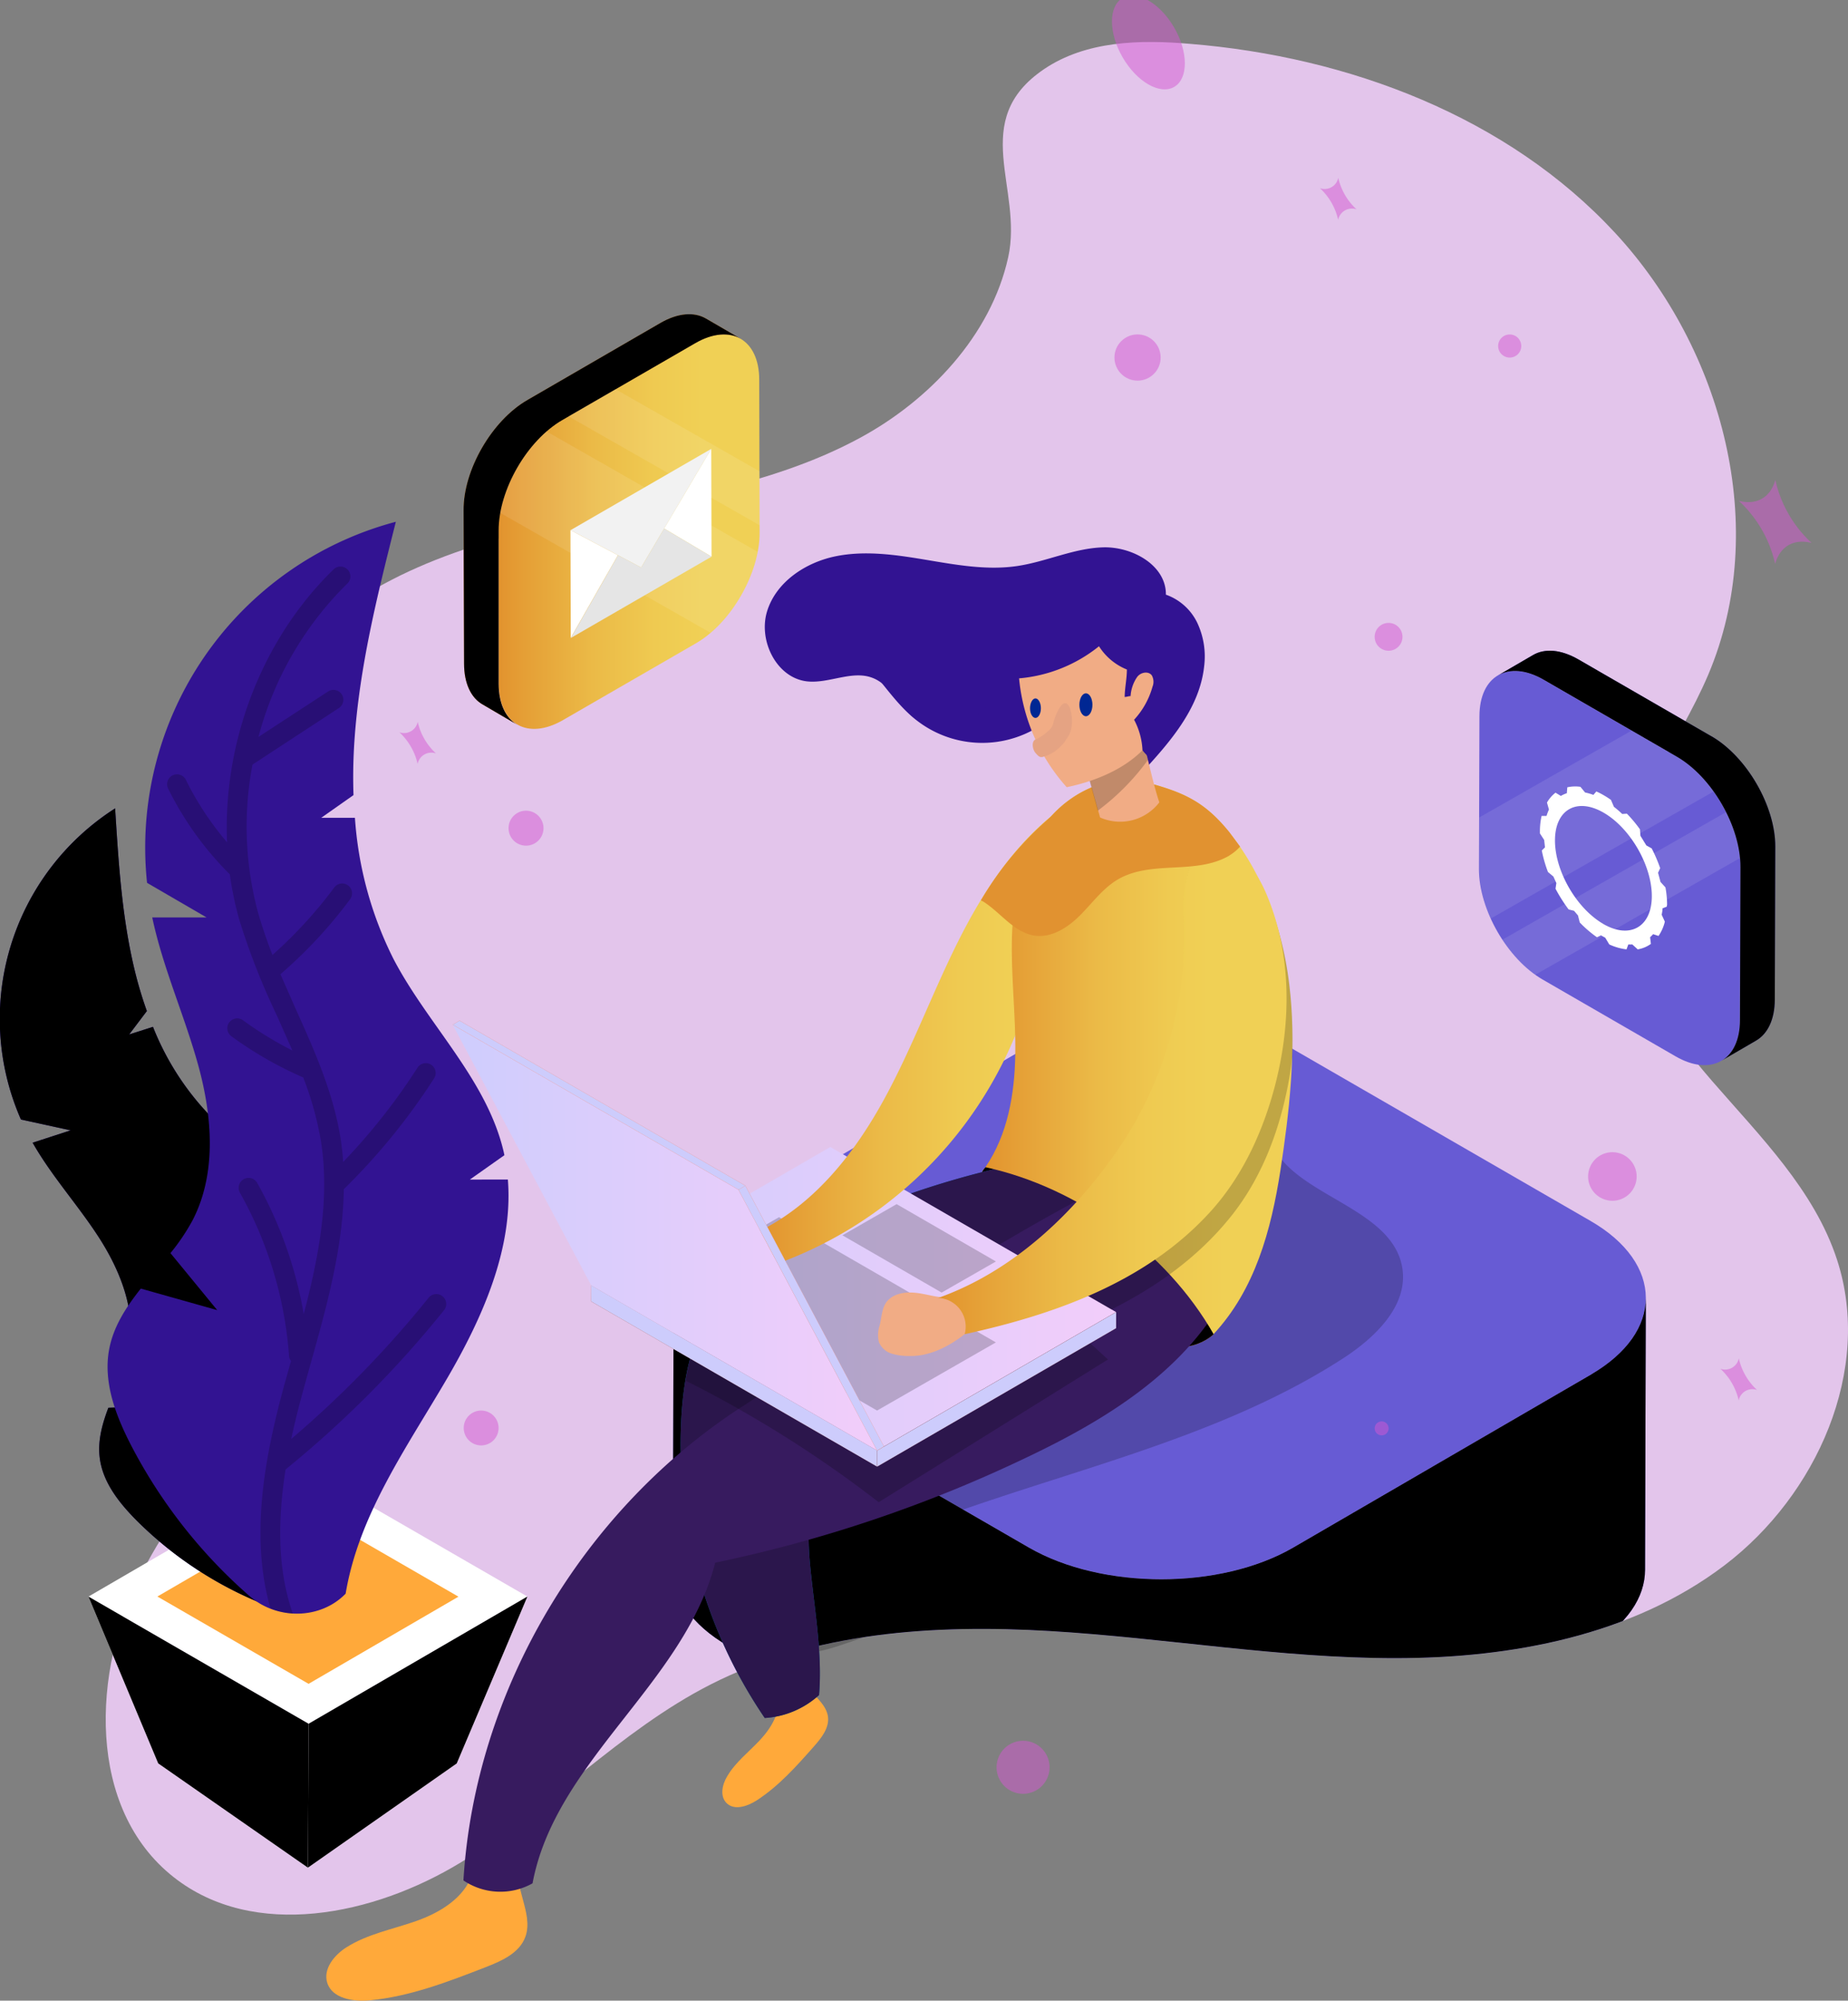 <svg xmlns="http://www.w3.org/2000/svg" xmlns:xlink="http://www.w3.org/1999/xlink" viewBox="0 0 374.36 405.14" xmlns:v="https://vecta.io/nano"><rect x="0" y="0" width="374.36" height="405.14" fill="#808080" stroke="none"/><defs><clipPath id="A"><path d="M174.12 88.72c-18.24 9.85-39.3 12.58-59.57 17s-41.22 11.17-55 26.67C49.12 144.13 44 162.1 51.48 176c5.35 10 16 16.12 22.44 25.43 12.77 18.37 6.35 44.16-5.77 63S38.9 298.66 28.7 318.57s-11.1 47.7 6.47 61.55c16.26 12.82 40.56 7.78 58.22-3s32.1-26.6 50.54-36c20.9-10.64 45.28-12.23 68.7-10.84s46.68 5.52 70.15 5.5 47.85-4.6 66.54-18.78 30.1-39.6 22.82-61.9c-4.6-14.1-15.6-25-25.3-36.18S328 194.4 328.5 179.58c.52-15.62 11.48-28.65 17.57-43 12.54-29.64 3-65.74-18.83-89.36s-54.1-35.74-86.17-38.34C230.9 8 220 8.26 211.5 14c-15.4 10.42-4.2 24.16-7.26 38.08-3.5 15.92-16.12 29.1-30.12 36.64z" fill="none"/></clipPath><linearGradient id="B" x1="119.77" y1="263" x2="226.09" y2="263" gradientUnits="userSpaceOnUse"><stop offset="0" stop-color="#cecdfd"/><stop offset="1" stop-color="#f2cdfa"/></linearGradient><linearGradient id="C" x1="154.29" y1="208.54" x2="221.1" y2="208.54" gradientUnits="userSpaceOnUse"><stop offset="0" stop-color="#e2932e"/><stop offset=".1" stop-color="#e59f36"/><stop offset=".36" stop-color="#ebba47"/><stop offset=".6" stop-color="#efca51"/><stop offset=".78" stop-color="#f0d055"/></linearGradient><linearGradient id="D" x1="199.64" y1="214.06" x2="261.84" y2="214.06" xlink:href="#C"/><linearGradient id="E" x1="190.13" y1="220.31" x2="260.65" y2="220.31" xlink:href="#C"/><linearGradient id="F" x1="91.7" y1="250.61" x2="177.67" y2="250.61" xlink:href="#B"/><linearGradient id="G" x1="100.96" y1="107.64" x2="153.91" y2="107.64" xlink:href="#C"/><path id="H" d="M322.4 278.3L262 313.38c-14.75 8.58-38.76 8.58-53.6 0l-60.74-35.08c-7.48-4.3-11.2-10-11.2-15.63l-.16 55c0 5.66 3.72 11.32 11.2 15.64l60.77 35.08c14.84 8.57 38.85 8.57 53.6 0l60.37-35.08c7.33-4.26 11-9.84 11-15.42l.16-55c-.01 5.58-3.68 11.1-11 15.4z"/><path id="I" d="M245.86 270.17s-5.76 5.9-15.12 0-37.86-27.05-31.1-33.8 19.68-5.36 19.68-5.36l11.42 6.6 15.12 21.4z"/><path id="J" d="M216.3 233.83a181.12 181.12 0 0 0-52.65 16.56c-7.57 3.74-15.17 8.27-19.78 15.35-4 6.1-5.35 13.57-5.82 20.85a98.43 98.43 0 0 0 16.87 61.31 18 18 0 0 0 11-4.65c.72-8.6-1-17.8-1.82-26.4s-.1-17.85 5-24.85c4.32-5.83 11.18-9.14 17.88-11.9 13.77-5.68 28.46-10.23 39.76-19.94 3.9-3.35 7.45-7.56 8.22-12.64a13.93 13.93 0 0 0-5.7-13.26c-4.17-2.86-7.94-1.2-12.96-.43z"/><path id="K" d="M226.1 265.7l-.01 3.26-48.4 28.03.01-3.26 48.4-28.03z"/><path id="L" d="M177.68 293.73l-.01 3.26-57.9-33.44.01-3.26 57.9 33.44z"/><path id="M" d="M149.6 240.93l1.4-.82 28.07 52.8-1.4.83-28.07-52.8z"/><path id="N" d="M91.7 207.5l1.4-.82L151 240.1l-1.4.82-57.9-33.43z"/><path id="O" d="M106.84 323.3L92.52 357.1 62.38 378.2l.14-29.14 44.32-25.76z"/><path id="P" d="M62.52 349.07l-.14 29.14-30.33-21.12-14.13-33.77 44.6 25.75z"/><path id="Q" d="M64 254.42l3.82-5.06-.27-.47c-5.74-9.58-16.62-14.67-24.56-22.5a55.25 55.25 0 0 1-12-18.45l-4.82 1.54 3.58-4.74a81.08 81.08 0 0 1-2.33-7.7c-2.7-10.88-3.4-22.15-4.1-33.34a50.58 50.58 0 0 0-19.08 63l10.07 2.2-7.7 2.5c3.85 6.77 9.17 12.6 13.4 19.15s7.54 14.6 6.17 22.42a31.59 31.59 0 0 1-1.67 5.69l9.34 6-11.9.42c-1.27 3.36-2.2 6.73-1.73 10.27.66 4.93 4 9.08 7.5 12.6a77.11 77.11 0 0 0 23.85 16.14 10.65 10.65 0 0 0 13.63-4.74c-1.72-11.86 2.07-23.73 4.67-35.43 2.3-10.3 3.54-21.63-.4-31.2z"/><path id="R" d="M143 64.5c-2.36-1.37-5.62-1.17-9.22.9L106.84 81c-7.17 4.13-13 14.15-12.93 22.37l.1 31c0 4.08 1.45 7 3.78 8.3l7 4.1c-2.33-1.35-3.77-4.23-3.78-8.3v-31.04c0-8.22 5.76-18.24 12.92-22.38l26.9-15.55c3.6-2.08 6.87-2.27 9.23-.9z"/><path id="S" d="M346.7 149.1l-26.93-15.55c-3.6-2.08-6.87-2.27-9.22-.9l-7.05 4.1c2.36-1.37 5.62-1.18 9.22.9l26.93 15.55c7.17 4.13 12.95 14.15 12.93 22.38l-.1 30.94c0 4.1-1.45 7-3.78 8.3l7.05-4.1c2.32-1.35 3.77-4.23 3.78-8.3l.1-31c.02-8.17-5.77-18.2-12.93-22.33z"/></defs><path d="M174.12 88.72c-18.24 9.85-39.3 12.58-59.57 17s-41.22 11.17-55 26.67C49.12 144.13 44 162.1 51.48 176c5.35 10 16 16.12 22.44 25.43 12.77 18.37 6.35 44.16-5.77 63S38.9 298.66 28.7 318.57s-11.1 47.7 6.47 61.55c16.26 12.82 40.56 7.78 58.22-3s32.1-26.6 50.54-36c20.9-10.64 45.28-12.23 68.7-10.84s46.68 5.52 70.15 5.5 47.85-4.6 66.54-18.78 30.1-39.6 22.82-61.9c-4.6-14.1-15.6-25-25.3-36.18S328 194.4 328.5 179.58c.52-15.62 11.48-28.65 17.57-43 12.54-29.64 3-65.74-18.83-89.36s-54.1-35.74-86.17-38.34C230.9 8 220 8.26 211.5 14c-15.4 10.42-4.2 24.16-7.26 38.08-3.5 15.92-16.12 29.1-30.12 36.64z" fill="#e3c5eb"/><g clip-path="url(#A)"><g fill="#675bd4"><path d="M322.22 247.25c14.84 8.57 14.93 22.48.17 31.05L262 313.38c-14.75 8.58-38.76 8.58-53.6 0l-60.74-35.08c-14.86-8.57-14.93-22.47-.17-31.05l60.36-35.08c14.76-8.58 38.76-8.58 53.6 0z"/><use xlink:href="#H"/></g><use xlink:href="#H" opacity=".1"/><path d="M163.3 342.44l36.7 21.2c6.9-2.57 13.47-8.5 18.82-17.85l14.9-26c-9.2-.2-18.3-2.35-25.34-6.4l-60.72-35.1c-7.48-4.3-11.2-10-11.2-15.63l-.1 33zm159.1-64.14L290.15 297v54.94l32.14-18.67c7.33-4.26 11-9.84 11-15.42l.16-55c-.06 5.62-3.73 11.15-11.06 15.45z" opacity=".1"/></g><path d="M284.07 256.75c-2.2-13.46-25.76-14.8-27.26-28.35-14.42-4.22-28.5.4-40.1 9.95s-21.4 21.47-34.48 28.87c-8.06 4.56-17 7.2-25.77 10.23a57.67 57.67 0 0 0-5.72 49.93c1.1-.8 2.24-1.6 3.38-2.38.3 5.26.36 2 2.92 6.56 3.35 6 11.75 2 18.24-.1-1.9-12-.24-7.53 2.83-19.27 30.7-13.1 65.63-18.83 93.86-37.05 6.54-4.22 13.35-10.7 12.1-18.4z" opacity=".2"/><path d="M95.67 379.52c-1.62 4.8-6.48 7.76-11.26 9.46s-9.92 2.63-14.2 5.34c-2.5 1.57-4.8 4.4-3.92 7.2 1 3.2 5.28 3.87 8.64 3.55 8.1-.77 15.82-3.75 23.42-6.7 3.26-1.26 6.87-2.86 8.07-6.14 1.8-4.9-2.88-10.48-1-15.36-3.35.74-6.4 1.9-9.74 2.64zm61.97-36.02c.5 3.28-1.43 6.45-3.7 8.88s-5 4.5-6.66 7.38c-1 1.66-1.47 4-.1 5.36 1.56 1.57 4.23.67 6.1-.53 4.48-2.9 8.07-6.93 11.6-10.93 1.5-1.7 3.13-3.73 2.85-6-.43-3.4-4.83-5.23-5.2-8.63-1.72 1.44-3.14 3.03-4.87 4.47z" fill="#ffa93a"/><g fill="#321392"><path d="M171.77 131.14c5.36 4 8.47 10.4 13.7 14.56a21.62 21.62 0 0 0 28.6-1.41c4.2-4.07 7.3-9.6 5.95-15.28a13.39 13.39 0 0 0-7.48-8.59 25.68 25.68 0 0 0-11.48-2.07c-10.7.18-21 6-29.28 12.8z"/><path d="M224 135c-2.8-4-9.07-3.76-13.3-1.26s-7.2 6.6-11 9.68-9.32 5.1-13.55 2.63c-3.7-2.16-5.3-7.14-9.3-8.74-4.2-1.7-8.94 1.2-13.45.66-6.14-.76-9.83-8.3-8-14.2s7.72-9.84 13.78-11.1 12.34-.32 18.44.7 12.33 2.16 18.45 1.25c5.88-.87 11.44-3.6 17.38-3.78s12.8 3.64 12.73 9.58a11.18 11.18 0 0 1 6.4 5.79 16 16 0 0 1 1.35 8.72c-.92 8.62-7.13 15.6-13 21.93-2.34-1.63-2.65-5.6-2-8.38s1.82-5.6 1.23-8.4A6.28 6.28 0 0 0 224 135z"/></g><use xlink:href="#I" fill="#ffa93a"/><use xlink:href="#I" opacity=".3"/><use xlink:href="#J" fill="#005d93"/><use xlink:href="#J" fill="#2b164c"/><path d="M244.07 245.3c-2.42-5.16-6.1-10.7-11.63-12a46.75 46.75 0 0 1-2.5 4.49c-15.7 4.8-79.06 46.7-79.06 46.7h0c-32.56 20.82-54.66 57.64-57 96.3a13.35 13.35 0 0 0 14 .59c4.62-24.8 30.77-40.5 37-64.93a276.16 276.16 0 0 0 63.27-21.4c15.6-7.42 31.2-17 39.65-32-.73-5.66-1.32-12.6-3.73-17.75z" fill="#371b5f"/><path d="M211.4 265.43c-15.27-6.9-31.48-10.86-47.7-15.05h0c-7.57 3.74-15.17 8.27-19.78 15.35a36.14 36.14 0 0 0-5 13.87A238 238 0 0 1 178 304.2l46.44-28.9c-4-3.68-8.12-7.64-13.05-9.86z" opacity=".2"/><path d="M226.1 265.7l-48.4 28.03-57.9-33.44 48.4-28.02 57.9 33.43z" fill="url(#B)"/><path d="M157.82 246.48l-24.07 13.8 43.92 25.36 24.07-13.8-43.92-25.35zm23.83-2.65l-11 6.32 20.1 11.6 11-6.3-20.1-11.6z" opacity=".2"/><g fill="#a14c31"><use xlink:href="#K"/><use xlink:href="#L"/></g><g fill="#cdccfc"><use xlink:href="#K"/><use xlink:href="#L"/></g><path d="M218.05 161.64c-10.4 6.4-17.72 16.83-23.3 27.7s-9.74 22.44-15.6 33.17-13.74 20.83-24.6 26.43c-.9 3.2.87 5.7 4.1 6.52a82.69 82.69 0 0 0 51.61-60.9 28.2 28.2 0 0 0 10.21-15.1c1.54-6.08.03-12.02-2.4-17.8z" fill="url(#C)"/><path d="M232.3 158.46c-7.7-2-16.1 2.14-20.8 8.58s-6.27 14.67-6.5 22.64.8 15.93.67 23.9-1.54 16.2-6.05 22.78c18.74 4.06 36.73 17.15 46.22 33.8 8.38-9 11.66-21 13.55-33.2 1.8-11.75 3.14-23.7 2-35.53s-4.92-23.66-12.4-32.92c-4.94-6.1-9.1-8.05-16.7-10.07z" fill="url(#D)"/><path d="M261.4 201.45a68.84 68.84 0 0 0-5.75-22.11c-2.7-4.6-7.07-8.78-12.2-8-3.37 4-3.86 10.05-3.23 15.24a76.75 76.75 0 0 1-9.52 47.07 89 89 0 0 1-19.26 23.62l13.7 7.9c9.23-4.63 17.6-10.62 24.14-18.74 5.8-7.2 9.36-16 11.3-25.06.52-2.42.92-4.88 1.2-7.36a101 101 0 0 0-.37-12.57z" opacity=".2"/><path d="M191.85 262.76c-2.1 0-4.1-.7-6.18-.94s-4.4 0-5.84 1.55c-1.22 1.28-1.2 3.4-1.65 5.1a5.87 5.87 0 0 0-.12 3.34 4.09 4.09 0 0 0 2.63 2.32 11.93 11.93 0 0 0 3.58.46c4.55.13 9.17-2.56 12.56-5.6.07-1.6.3-3.52-.56-4.87-.97-1.52-2.62-1.33-4.42-1.36z" fill="#f1ac85"/><path d="M244.1 170.46c5.7-.44 10 5 12.3 10.24 5.52 12.75 5.24 27.48 1.42 40.84-2.54 8.9-6.68 17.45-13 24.24-12.8 13.83-31 20.38-49.4 24.4a5.82 5.82 0 0 0-5.36-7.35c15.35-5.45 28-17.5 37.07-31a76.74 76.74 0 0 0 12.66-46.32c-.24-5.28.66-11.27 4.3-15.04z" fill="url(#E)"/><path d="M249 173.26a9.57 9.57 0 0 0 2.21-1.82l-2.15-2.9c-4.94-6.1-9.1-8.05-16.7-10.07-7-1.85-14.54 1.43-19.4 6.85a66.55 66.55 0 0 0-14.25 17l.52.28c3.55 2.27 6.24 6.3 10.42 6.87 3.5.47 6.8-1.74 9.27-4.24s4.6-5.47 7.67-7.22c3.35-1.92 7.37-2.14 11.22-2.34s7.83-.43 11.2-2.4z" fill="#e19230"/><path d="M219 151.62q1.92 7 3.85 13.92a10 10 0 0 0 12-3.06c-1.55-4.66-2.37-9.72-3.92-14.38-3.73 1.48-8.2 2.03-11.93 3.52z" fill="#f1ac85"/><path d="M232.55 153.88l-1.62-5.78c-3.73 1.48-8.2 2-12 3.52q1.74 6.27 3.46 12.54a48.08 48.08 0 0 0 10.16-10.28z" opacity=".2"/><path d="M206.48 129.8a38.36 38.36 0 0 0 9.61 29.61c6.45-1.34 13.2-4.24 17.12-9.52a21.13 21.13 0 0 0 3.47-18.69c-2-6.27-7.76-11.33-14.3-11.93s-15.17 4-15.9 10.53z" fill="#f1ac85"/><path d="M201.7 137.4a29.89 29.89 0 0 0 20.93-6.53 12 12 0 0 0 5.65 4.71c0 1.86-.43 3.7-.45 5.56.37 0 .82-.18 1.2-.18a7.62 7.62 0 0 1 1.29-3.81c.68-1 2.27-1.33 3-.4a2.65 2.65 0 0 1 .15 2.31 16.28 16.28 0 0 1-3.73 6.69 14.52 14.52 0 0 1 1.7 6.17c.43.62.94 1 1.37 1.63 3-4 5.64-8.37 6.8-13.22a21.85 21.85 0 0 0-1.27-14.61 19.46 19.46 0 0 0-12.31-10 22.45 22.45 0 0 0-15.86 1.8 18.23 18.23 0 0 0-8.19 7.84c-1.7 3.48-2.14 8.65-.3 12.04z" fill="#321392"/><path d="M211.63 148.63a8.12 8.12 0 0 1-1.88 1.12c-.84.4-.6 2 0 2.7s.92 1 1.58.8a7.82 7.82 0 0 0 3.76-2.35c.45-.43.38-.35 1.4-1.93 1.53-2.37.23-9.34-2-5.37-1.83 3.4-.34 3.04-2.85 5.02z" fill="#e5a383"/><g fill="#002793"><ellipse cx="219.98" cy="142.72" rx="1.32" ry="2.32"/><path d="M210.86 143.43c0 1.07-.5 1.95-1.1 1.95s-1.1-.88-1.1-1.95.5-2 1.1-2 1.1.92 1.1 2z"/></g><path d="M149.6 240.93l28.07 52.8-57.9-33.43-28.07-52.8 57.9 33.43z" fill="url(#F)"/><g fill="#ff794e"><use xlink:href="#M"/><use xlink:href="#N"/></g><g fill="#cdccfc"><use xlink:href="#M"/><use xlink:href="#N"/></g><path d="M106.84 323.3l-44.32 25.76-44.6-25.75 44.3-25.76 44.6 25.75z" fill="#fff"/><path d="M62.25 305.65L31.88 323.3l30.63 17.68 30.36-17.65-30.62-17.68z" fill="#ffa93a"/><g fill="#fff"><use xlink:href="#O"/><use xlink:href="#P"/></g><use xlink:href="#O" opacity=".1"/><use xlink:href="#P" opacity=".2"/><use xlink:href="#Q" fill="#321392"/><path d="M65.44 272.37a1.49 1.49 0 0 0-1.92.85 157.39 157.39 0 0 1-13.2 26.46l-.5-7.42-.17-4.38C49.32 279 49 270 46.42 261.55a96 96 0 0 0 7.83-19.9 1.48 1.48 0 0 0-2.86-.77 93.6 93.6 0 0 1-6.33 16.81c-.45-1.13-.94-2.24-1.5-3.34-3.16-6.23-7.86-11.45-12.4-16.5l-3.67-4.13A70.06 70.06 0 0 0 34 219.87a1.48 1.48 0 1 0-2.81-1 66.43 66.43 0 0 1-5.73 12.41c-1.36-1.67-2.67-3.38-3.84-5.15A49.45 49.45 0 0 1 13.91 205h0l9.77-12a1.48 1.48 0 1 0-2.29-1.88l-7.88 9.68a50.12 50.12 0 0 1 5.68-25.92 1.49 1.49 0 0 0-2.62-1.41c-7.1 13.24-7.92 29.7-2.74 43.83a45.32 45.32 0 0 1-8.75-7.05A1.48 1.48 0 1 0 3 212.31a48.38 48.38 0 0 0 12.74 9.44 49.06 49.06 0 0 0 3.44 6.07 105.79 105.79 0 0 0 9.79 12l3.78 4.25A53.16 53.16 0 0 1 24.3 242a1.48 1.48 0 1 0-.94 2.81 56.19 56.19 0 0 0 12.17 2.61 49.7 49.7 0 0 1 5.39 8.24c3.94 7.8 5 16.67 5.48 25.58a61.83 61.83 0 0 0-12.66-16.63 1.49 1.49 0 1 0-2 2.18 58.63 58.63 0 0 1 14.46 21.05 1.49 1.49 0 0 0 .52.66l.15 3.86c.48 10.93 1.9 23.07 8.25 32.5a10.86 10.86 0 0 0 3.41-.31c-4.35-5.8-6.5-13-7.6-20.27a160.44 160.44 0 0 0 15.38-30 1.48 1.48 0 0 0-.86-1.91z" opacity=".2"/><use xlink:href="#Q" opacity=".2"/><path d="M95.18 238.87l7-4.94-.15-.7c-3.44-14.67-15.33-25.67-22.3-39a74.74 74.74 0 0 1-7.83-28.62h-6.83l6.54-4.6c-.12-3.62-.06-7.25.18-10.85 1-15.1 4.7-29.85 8.4-44.5a68.23 68.23 0 0 0-50.4 73.12l12.05 7h-11c2.17 10.28 6.6 20 9.36 30.1 2.8 10.25 3.72 21.77-1.2 31.25a42.11 42.11 0 0 1-4.47 6.63L44 265.3l-15.48-4.36c-3 3.8-5.6 7.75-6.44 12.48-1.17 6.62 1.4 13.3 4.48 19.27a104.31 104.31 0 0 0 24 30.53c5.56 4.84 14.33 4.78 19.46-.5 2.66-16 12.4-29.63 20.56-43.6 7.18-12.3 13.42-26.34 12.3-40.26z" fill="#321392"/><path d="M89.64 262.5a2 2 0 0 0-2.81.3A212.29 212.29 0 0 1 59 291.39c.7-3.3 1.53-6.58 2.4-9.74q.78-2.85 1.58-5.7c3.22-11.47 6.5-23.25 6.67-35.14a129.15 129.15 0 0 0 18.23-22.35 2 2 0 1 0-3.36-2.16 125 125 0 0 1-15 19c-.1-1.63-.3-3.26-.55-4.9-1.5-9.3-5.4-17.94-9.16-26.3l-3-6.82a94.06 94.06 0 0 0 14.06-15.11 2 2 0 1 0-3.21-2.38 90.17 90.17 0 0 1-12.46 13.59c-1.07-2.7-2-5.44-2.82-8.2a66.77 66.77 0 0 1-1.23-30.35h0l17.5-11.45a2 2 0 0 0-2.19-3.35l-14.1 9.2a67.73 67.73 0 0 1 17.94-31 2 2 0 1 0-2.78-2.87C53 129.5 45.14 150.3 46 170.57a61.06 61.06 0 0 1-8.35-12.65 2 2 0 1 0-3.59 1.77 65.23 65.23 0 0 0 12.5 17.37 67.24 67.24 0 0 0 1.92 9.21 142.21 142.21 0 0 0 7.65 19.46l3.1 7a71.82 71.82 0 0 1-10-6.12 2 2 0 0 0-2.36 3.23 76.17 76.17 0 0 0 14.56 8.35A66.41 66.41 0 0 1 65 231c1.87 11.62-.42 23.47-3.47 35.1a83.23 83.23 0 0 0-9.43-26.56 2 2 0 0 0-3.49 2 79.18 79.18 0 0 1 9.94 33 1.86 1.86 0 0 0 .4 1.06q-.7 2.52-1.4 5c-3.87 14.24-7 30.4-2.75 45.14a15 15 0 0 0 4.51 1c-3.22-9.23-3-19.32-1.46-29.17a216.54 216.54 0 0 0 32.1-32.25 2 2 0 0 0-.31-2.82z" opacity=".2"/><path d="M140.8 69.5c7.16-4.13 13-.8 13 7.4l.08 31c0 8.22-5.76 18.24-12.9 22.37l-26.93 15.55c-7.17 4.14-13 .82-13-7.4l-.05-31c0-8.22 5.76-18.24 12.92-22.38z" fill="url(#G)"/><use xlink:href="#R" fill="#ffa93a"/><use xlink:href="#R" opacity=".3"/><path d="M101.3 103.84l42.63 24.3a30 30 0 0 0 9.58-16.38l-42.8-24.4a30 30 0 0 0-9.4 16.48zm13.86-19.54l38.74 22.08-.03-10.94-29.2-16.63-9.52 5.5z" opacity=".1" fill="#fff"/><path d="M134.53 107.03l9.55-16.14.06 21.83-9.6-5.7zm-18.96.32l9.6 5.08-9.55 16.75-.06-21.83z" fill="#fff"/><path d="M144.08 90.9l-14.2 24.02-14.3-7.56 28.5-16.46z" fill="#f2f2f2"/><path d="M125.18 112.43l4.7 2.48 4.66-7.88 9.6 5.7-28.5 16.46 9.55-16.75z" fill="#e5e5e5"/><path d="M312.7 137.65c-7.16-4.13-13-.8-13 7.4l-.1 30.94c0 8.23 5.76 18.25 12.92 22.38l26.93 15.55c7.16 4.13 13 .82 13-7.4l.1-30.94c0-8.23-5.76-18.25-12.93-22.38z" fill="#675bd4"/><path d="M349.67 164.46l-45.32 25.83a26.67 26.67 0 0 0 6.65 7.11l41.44-23.62a26.83 26.83 0 0 0-2.77-9.32zm-10.03-11.26l-9.1-5.26-30.88 17.6V176a24.6 24.6 0 0 0 2.35 10l45.14-25.73a24.88 24.88 0 0 0-7.5-7.07z" opacity=".1" fill="#fff"/><use xlink:href="#S" fill="#675bd4"/><use xlink:href="#S" opacity=".3"/><path d="M337.65 183.6l-.86.34c0 .45-.1.9-.17 1.3l.64 1.4a8.9 8.9 0 0 1-1.28 2.89l-1.1-.36a6 6 0 0 1-.61.62l.16 1.35a6.28 6.28 0 0 1-2.67 1.11l-1.1-1a7.06 7.06 0 0 1-.8 0l-.37 1a11.46 11.46 0 0 1-3.49-1l-.82-1.36-.42-.23-.43-.26-.82.4a23.57 23.57 0 0 1-3.49-3l-.36-1.42-.8-.94-1.1-.28a32.23 32.23 0 0 1-2.65-4.19l.17-1.15-.6-1.32-1.1-.92a26.08 26.08 0 0 1-1.25-4.35l.65-.64-.17-1.5-.86-1.32v-.38a14.11 14.11 0 0 1 .34-3.16h1a9.34 9.34 0 0 1 .49-1.29l-.4-1.42a6.81 6.81 0 0 1 1.73-2l1.08.66a6 6 0 0 1 1.21-.55l.1-1.2a7.51 7.51 0 0 1 2.65-.1l.95 1.15a10.82 10.82 0 0 1 1.68.49l.6-.7a14.88 14.88 0 0 1 1.48.76 16.83 16.83 0 0 1 1.48.95l.6 1.4a20.76 20.76 0 0 1 1.68 1.45l.95-.06a28 28 0 0 1 2.64 3.16l.1 1.32 1.2 1.95 1.08.6a30.72 30.72 0 0 1 1.72 4l-.43.94.5 1.86 1 1.1a19.69 19.69 0 0 1 .33 3.54c-.05.15-.05.26-.06.38zm-12.87 3.5c5.4 3.13 9.82.62 9.84-5.6s-4.36-13.82-9.78-16.94-9.82-.62-9.84 5.6 4.36 13.8 9.78 16.93" fill="#fff"/><g fill="#d459d3"><circle cx="230.44" cy="72.4" r="4.68" opacity=".5"/><path d="M308.17 70.06a2.34 2.34 0 1 1-2.34-2.33 2.34 2.34 0 0 1 2.34 2.33z" opacity=".5"/><circle cx="281.29" cy="128.96" r="2.82" opacity=".5"/><circle cx="326.63" cy="238.24" r="4.92" opacity=".5"/><path d="M281.3 289.26a1.41 1.41 0 1 1-1.41-1.42 1.41 1.41 0 0 1 1.41 1.42zm-68.68 68.62a5.37 5.37 0 1 1-5.37-5.37 5.37 5.37 0 0 1 5.37 5.37zM101 289.16a3.53 3.53 0 1 1-3.53-3.52 3.53 3.53 0 0 1 3.53 3.52zm9.1-121.46a3.54 3.54 0 1 1-3.53-3.53 3.54 3.54 0 0 1 3.53 3.53zm249.54-70.5a24.67 24.67 0 0 0 7.36 12.75c-3.6-.92-6.4.68-7.4 4.23a24.74 24.74 0 0 0-7.36-12.76c3.6.93 6.4-.67 7.4-4.22zM84.62 146.17a12.35 12.35 0 0 0 3.7 6.4 2.84 2.84 0 0 0-3.72 2.12 12.51 12.51 0 0 0-3.69-6.4 2.83 2.83 0 0 0 3.71-2.12zm267.62 128.9a12.4 12.4 0 0 0 3.69 6.4 2.83 2.83 0 0 0-3.71 2.12 12.42 12.42 0 0 0-3.7-6.4 2.84 2.84 0 0 0 3.72-2.12z" opacity=".5"/><ellipse cx="232.55" cy="8.49" rx="6.03" ry="10.41" transform="matrix(.865 -.502 .502 .865 27.22 117.99)" opacity=".5"/><path d="M271.1 36a12.36 12.36 0 0 0 3.7 6.39 2.85 2.85 0 0 0-3.72 2.12 12.48 12.48 0 0 0-3.69-6.4 2.82 2.82 0 0 0 3.71-2.11z" opacity=".5"/></g></svg>